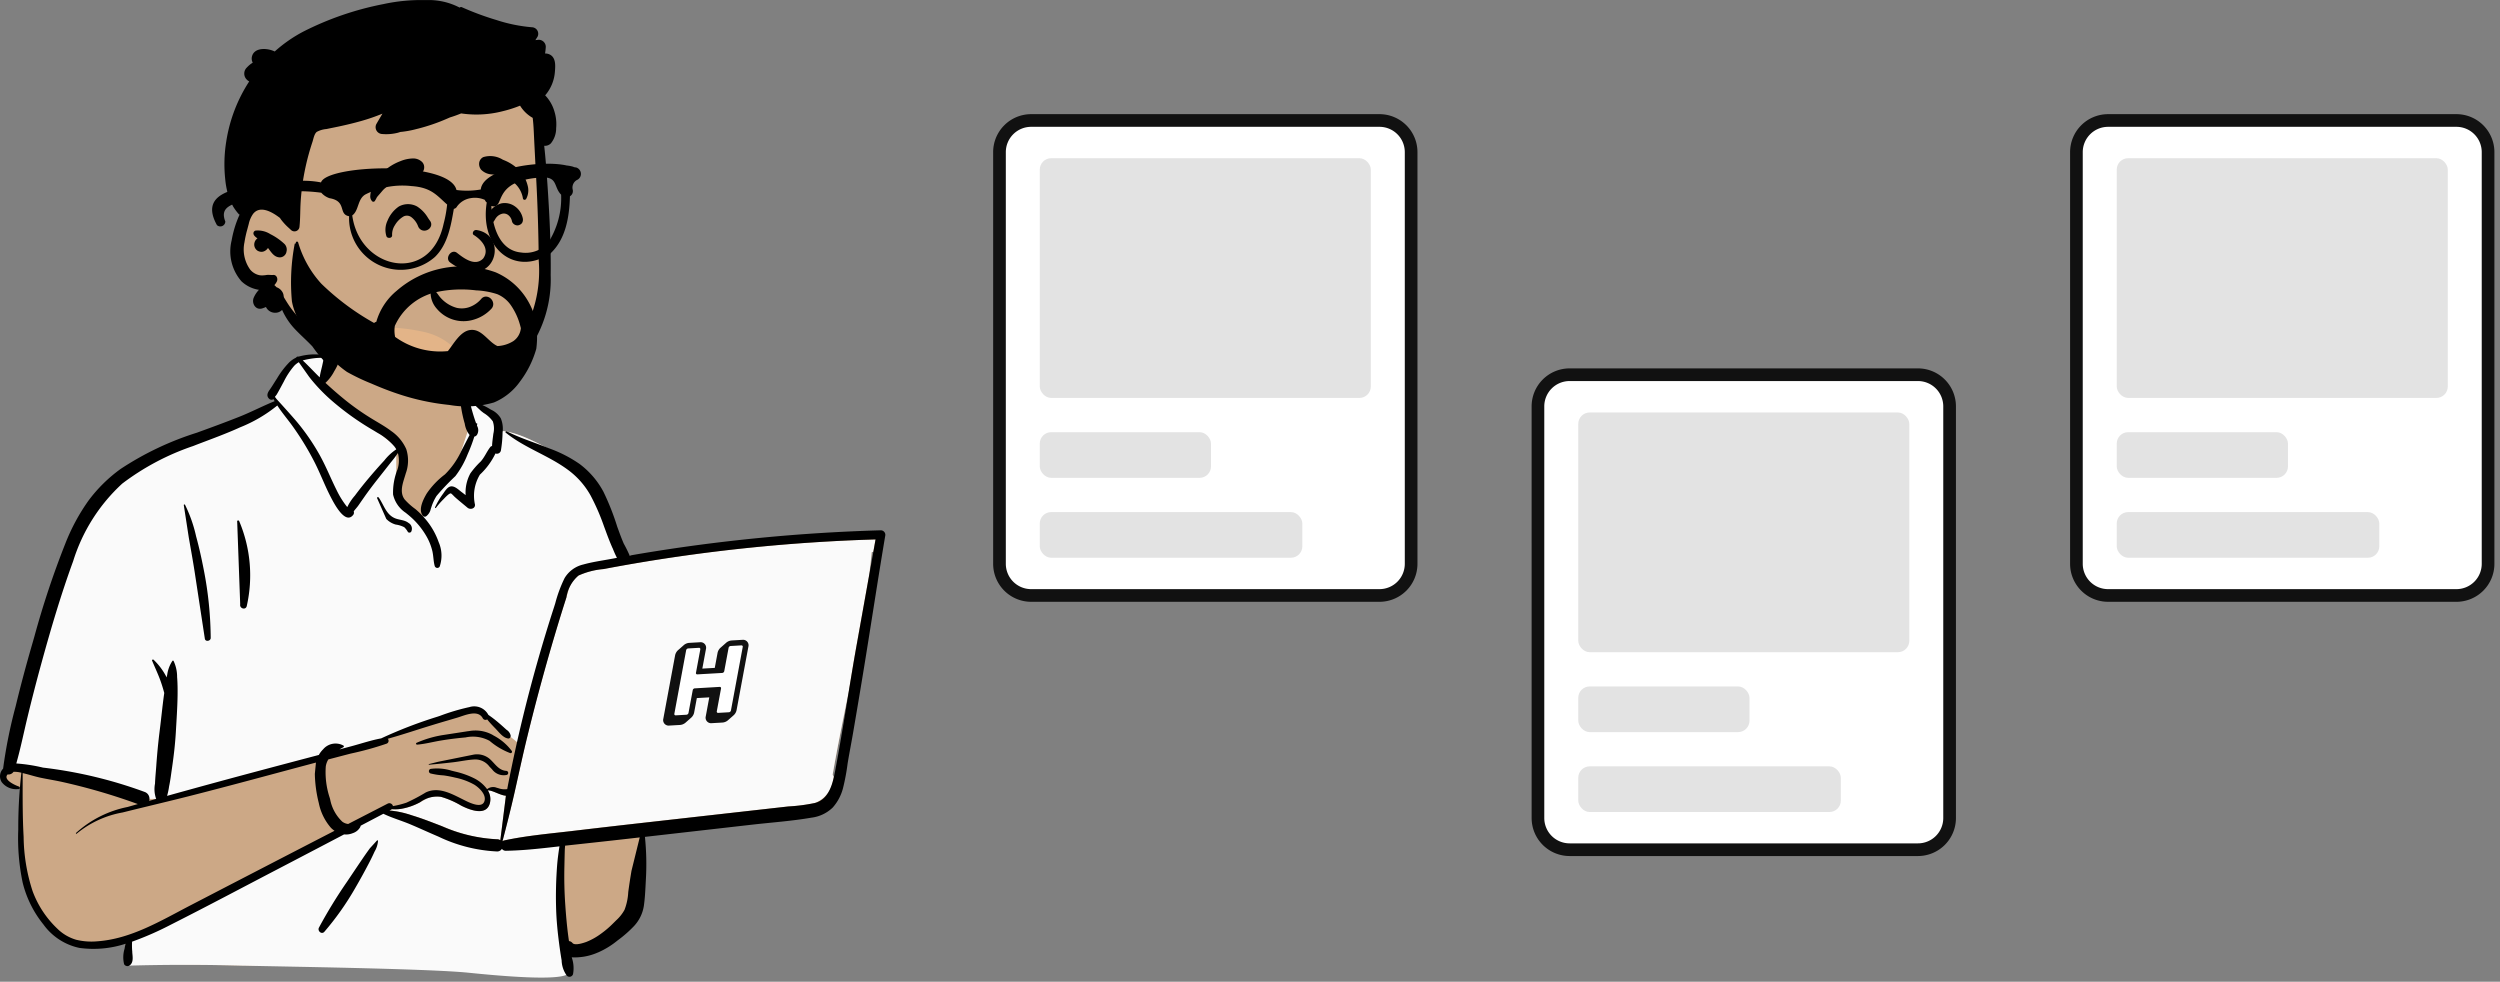 <svg id="Layer_1" data-name="Layer 1" xmlns="http://www.w3.org/2000/svg" viewBox="0 0 219 86">
  <rect x="0" y="0" width="219" height="86" fill="#808080" stroke="none"/>
  <title>buyer-header-illustration-mobile</title>
  <path d="M75.65,46.79l-3.316.326c-5.3.405-10.588,1.251-15.842,1.759a.34.34,0,0,0-.543-.03c-.524-.046-1.112-.447-1.587-.03-.015,0-.03,0-.046-.006a33.45,33.45,0,0,1-2-5.095A5.832,5.832,0,0,0,50.569,40.9c-1.537-1.068-5.057-3.234-6.861-3.143a1.338,1.338,0,0,0-.428-.872c.545-.93-1.634-1.537-1.787-1.43.1-3.108-1.362-5.807-4.581-6.426-2.884-.6-6.986-.7-8.537,2.315-.171-.019-1.914-.028-2.083-.009-.262-.332-3.141,2.819-1.961,3.916C13.78,39.922,7.781,39.364,4.861,52.5c-.395,1.234-.424,2.585-.841,3.792A35.256,35.256,0,0,0,1.035,67.23a.873.873,0,0,0,.031,1.648,1.953,1.953,0,0,1,.821.35C1.7,72.32,2.451,79.384,2.922,79.363c.959,3.058,5.24,3.921,8.27,2.846-.522.984,0,1.6,0,2.129,10.9.413,22.825.175,33.725.742a31.845,31.845,0,0,0,4.237.134.877.877,0,0,0-.011-1.685l3.718-.809A14.336,14.336,0,0,0,55.614,79.6c1.136-2.249.363-4.964.878-7.411,4.021-.329,8.11-.47,12.087-1.152.543,1.625,2.89-.319,3.637-1.1l0,0a.906.906,0,0,0,.66-.839,1.1,1.1,0,0,0,.064-1.224c1.113-6.433,2.81-13,3.424-19.494a1.366,1.366,0,0,0,.594-.29l-.014-.014A.739.739,0,0,0,76.8,46.9,1.71,1.71,0,0,0,75.65,46.79Z" fill="#edb98a" fill-opacity="0.7" fill-rule="evenodd"/>
  <path d="M33.6,70.867l.852.542,6.968,2.249,4.258.543,3.485-.543v5.97l.7,5.582q-.464.854-8.826,0c-3.554-.362-16.541-.538-19.5-.615l-.168,0q-5.148-.15-10.3,0V82.5l9.678-4.807,8.671-4.885ZM28.666,30.854l.64.478-1.4,2.3,6.806,5.514v4.4L36.87,45.59,38.1,43.548l1.735-2.311,1.234-3.747-.42-2.468.844-.08c.005.169,0,.339,0,.51.154-.107,2.333.5,1.788,1.43a1.343,1.343,0,0,1,.428.872c1.8-.091,5.324,2.075,6.861,3.143a5.832,5.832,0,0,1,1.749,2.817l.085.26.088.268.089.267a29.355,29.355,0,0,0,1.736,4.3l.046.006c.475-.417,1.063-.016,1.587.03a.34.34,0,0,1,.533.016l.009.014L49.96,50.164,45.65,65.3,41.9,62.251l-2.014.3-5.32,1.922-6.187,1.609-14.125,3.9h-1.8L1.986,67.45l-.943-.312A35.391,35.391,0,0,1,4.021,56.3c.417-1.207.446-2.558.84-3.792,2.921-13.14,8.92-12.582,19.471-17.256-1.18-1.1,1.7-4.248,1.961-3.916h.017l.035,0,.046,0c.412-.012,1.831,0,1.984.014A4.6,4.6,0,0,1,28.666,30.854Z" fill="#fafafa" fill-rule="evenodd"/>
  <path d="M76.694,47.25,76.5,48.335c-.047.016-.094.028-.141.039q-.093.974-.214,1.944l-1.207,6.733c-.208,1.191-.405,2.385-.6,3.579l-.26,1.283-.161.8c-.348,1.726-.685,3.447-.981,5.158a.88.88,0,0,1,.1.208l-.022.1L73,68.237l-.016.063a2.5,2.5,0,0,1-1.6,2.037,14.215,14.215,0,0,1-2.262.3l-.082.009L55.983,72.113q-2.367.267-4.732.545l-1.367.161c-1.905.221-3.822.395-5.7.8a.412.412,0,0,0-.173.078c.378-1.433.74-2.864,1.068-4.312.369-1.629.72-3.261,1.115-4.885q1.193-4.905,2.663-9.74.308-1.014.628-2.024l.151-.47.116-.375a2.435,2.435,0,0,1,.925-1.475,6.514,6.514,0,0,1,2.148-.558l.472-.089q6.129-1.145,12.335-1.783,5.337-.548,10.7-.72ZM44.283,69.7l.033,0-.488,3.905a.5.5,0,0,0-.3-.088,13.046,13.046,0,0,1-4.617-1.071l-.226-.086-.63-.242c-.64-.246-1.284-.486-1.94-.685l-.265-.08-.134-.04a7.221,7.221,0,0,0-1.535-.31l-.071,0,.151-.079a.445.445,0,0,0,.058-.038,3.412,3.412,0,0,0,.869-.039,5.4,5.4,0,0,0,1.615-.572l.225-.122.092-.049.061-.031.06-.031a1.988,1.988,0,0,1,1.392-.236,7.183,7.183,0,0,1,1.721.748l.1.049.066.032.068.032.069.032c.756.34,1.958.708,2.248-.321a1.421,1.421,0,0,0-.177-1.139C43.107,69.2,43.779,69.648,44.283,69.7Z" fill="#fafafa" fill-rule="evenodd"/>
  <path d="M28.575,30.64A.683.683,0,0,1,29.89,31a4.707,4.707,0,0,1-.614,1.526,3.668,3.668,0,0,1-.767,1.012q.86.8,1.777,1.541a21.939,21.939,0,0,0,2.089,1.479c.634.4,1.3.749,1.894,1.2a3.78,3.78,0,0,1,1.32,1.588,3.277,3.277,0,0,1-.047,2.135l-.023.08c-.206.7-.564,1.537-.068,2.194a5.658,5.658,0,0,0,.936.838,7.281,7.281,0,0,1,.788.773A6.4,6.4,0,0,1,38.4,47.415l.024.069a2.937,2.937,0,0,1,.089,2.153.239.239,0,0,1-.432-.056c-.114-.417-.108-.853-.2-1.276a4.845,4.845,0,0,0-.482-1.252,6.773,6.773,0,0,0-1.656-1.968l-.2-.163a2.6,2.6,0,0,1-1.109-1.6,5.422,5.422,0,0,1,.386-2.2,2.483,2.483,0,0,0,.034-1.436,9.111,9.111,0,0,1-.62.823q-.581.744-1.167,1.484c-.4.507-.789,1.021-1.16,1.55q-.248.354-.494.711c-.123.179-.294.358-.428.54a.324.324,0,0,1-.029.29c-.711.962-1.723-1.046-1.987-1.553-.537-1.033-.937-2.13-1.476-3.163a24.84,24.84,0,0,0-1.9-3.09c-.429-.591-.909-1.147-1.3-1.757a12.509,12.509,0,0,1-3.257,1.912c-1.228.561-2.5,1.019-3.761,1.5l-.372.145a21.885,21.885,0,0,0-6.191,3.283,15.421,15.421,0,0,0-4.3,6.787c-1.074,2.939-1.962,5.957-2.79,8.973q-.636,2.316-1.2,4.65c-.333,1.37-.609,2.753-.994,4.109a14.4,14.4,0,0,1,2.341.363,38.936,38.936,0,0,1,8.917,2.136.633.633,0,0,1,.38.778l.614-.173a2.515,2.515,0,0,1-.1-1.341v-.026c.019-.508.074-1.017.109-1.524.068-.967.157-1.926.275-2.888l.029-.24c.134-1.046.232-2.1.378-3.142l.017-.119q-.106-.4-.236-.794c-.227-.7-.548-1.358-.829-2.036-.033-.08.081-.126.133-.078A5.635,5.635,0,0,1,14.6,59.342l.015-.081.035-.171A2.922,2.922,0,0,1,15.1,57.9a.062.062,0,0,1,.106,0,3.259,3.259,0,0,1,.309,1.408c.043.533.048,1.073.041,1.607-.015,1.043-.088,2.09-.147,3.132-.057,1.025-.17,2.036-.316,3.05l-.027.19c-.071.483-.129.971-.223,1.45l-.027.131a6.057,6.057,0,0,1-.18.851q3.849-1.074,7.71-2.105,2.79-.745,5.585-1.48a2.1,2.1,0,0,1,.373-.491,1.422,1.422,0,0,1,1.781-.33.081.081,0,0,1,0,.138c-.117.065-.234.13-.349.2l1.118-.3c.835-.227,1.681-.51,2.536-.669a39.442,39.442,0,0,1,4.929-1.9l.2-.066a18.748,18.748,0,0,1,2.606-.776,1.4,1.4,0,0,1,1.656.684,10.227,10.227,0,0,1,.932.72c.215.18.421.372.63.558l.039.034a.79.79,0,0,1,.348.485c.022.122-.056.288-.206.272-.461-.05-.836-.585-1.148-.9-.241-.247-.485-.5-.7-.773a.273.273,0,0,1-.386-.1c-.424-.8-1.586-.247-2.228-.056l-.921.273q-.69.2-1.38.413c-1.262.384-2.518.814-3.792,1.166a.265.265,0,0,1-.118.434,27.227,27.227,0,0,1-3.127.863q-.981.255-1.961.513a1.61,1.61,0,0,0-.226.626,7.153,7.153,0,0,0,.35,2.747l.035.127a3.615,3.615,0,0,0,1.065,1.955,1.05,1.05,0,0,0,.512.2l3.463-1.784a.322.322,0,0,1,.46.216,7.5,7.5,0,0,0,1.183-.3,15.582,15.582,0,0,0,1.691-.894c1.127-.539,2.279.124,3.289.627l.232.115c.453.22,1.4.643,1.612.041.211-.582-.454-1.2-.883-1.466a5.8,5.8,0,0,0-1.685-.619c-.33-.08-.664-.144-1-.192a6.246,6.246,0,0,1-1.142-.17.209.209,0,0,1,0-.4,4.225,4.225,0,0,1,1.829.155l.308.076a7.361,7.361,0,0,1,1.735.621,3.144,3.144,0,0,1,1.08.927.828.828,0,0,1,.834-.13l.166.046a1.567,1.567,0,0,0,.762.076c.036-.195.072-.389.111-.583q.567-2.863,1.255-5.7,1.19-4.89,2.743-9.681l.1-.319a11.727,11.727,0,0,1,.815-2.2,2.594,2.594,0,0,1,1.638-1.193c.785-.22,1.61-.335,2.411-.483l.537-.1a8.715,8.715,0,0,1-.366-.822L53.651,48c-.219-.5-.415-1.006-.6-1.516l-.142-.383a19.076,19.076,0,0,0-1.176-2.7,7.007,7.007,0,0,0-2.014-2.267c-1.706-1.254-3.763-1.894-5.418-3.234-.068-.055.019-.149.088-.114,1.118.562,2.324.944,3.486,1.4l.23.091a11.451,11.451,0,0,1,2.646,1.352,7.355,7.355,0,0,1,2.11,2.448A21.873,21.873,0,0,1,54.07,46.14l.1.273c.148.409.3.817.474,1.215a11.531,11.531,0,0,1,.513,1.038c.321-.056.642-.112.964-.166a154.029,154.029,0,0,1,21.044-2.046.4.4,0,0,1,.378.5c-.676,4.007-1.278,8.028-1.938,12.038q-.431,2.625-.882,5.247c-.152.886-.328,1.768-.473,2.655a18.462,18.462,0,0,1-.4,2.138,4.082,4.082,0,0,1-.906,1.711,3.24,3.24,0,0,1-1.852.883c-1.737.3-3.519.422-5.271.622l-9.325,1.062a23.277,23.277,0,0,1,.084,3.717l-.036.684c-.029.551-.064,1.1-.143,1.649a3.329,3.329,0,0,1-.872,1.774,10.562,10.562,0,0,1-1.435,1.253,7.223,7.223,0,0,1-1.664,1.029l-.079.032a5.013,5.013,0,0,1-2.269.414,2.859,2.859,0,0,1,.116,1.47.326.326,0,0,1-.54.142,2.393,2.393,0,0,1-.459-1.346q-.128-.757-.226-1.518c-.127-.981-.226-1.971-.256-2.96q-.048-1.524.035-3.048c.028-.521.063-1.042.129-1.559.028-.221.057-.442.09-.662.012-.081.025-.161.04-.241l-.838.095c-1.283.143-2.567.273-3.859.293a.418.418,0,0,1-.348-.169.478.478,0,0,1-.429.229,13.286,13.286,0,0,1-5.128-1.3c-.828-.351-1.642-.731-2.471-1.079-.774-.325-1.6-.557-2.355-.923L31.6,72.329a.909.909,0,0,1-.053.14,1.151,1.151,0,0,1-.644.515,1.555,1.555,0,0,1-.76.11q-2.256,1.184-4.515,2.365l-1.506.786c-3,1.565-5.989,3.155-9.009,4.682l-.222.113a27.031,27.031,0,0,1-3.32,1.45,5.791,5.791,0,0,0,.017.89l0,.067c.035.367.109.827-.185,1.088a.341.341,0,0,1-.53-.068,2.548,2.548,0,0,1,.04-1.361A4.012,4.012,0,0,1,11,82.672a9.032,9.032,0,0,1-4.045.365A5.214,5.214,0,0,1,3.8,80.977a9.378,9.378,0,0,1-1.813-3.655A18.909,18.909,0,0,1,1.6,72.67a43.1,43.1,0,0,1,.272-4.978,2.415,2.415,0,0,0-.689-.081.535.535,0,0,1-.519.229c-.421.465.648.941.989,1.06.119.041.106.234-.031.228l-.086,0A1.584,1.584,0,0,1,.15,68.515a.958.958,0,0,1,.122-1.181,42.448,42.448,0,0,1,1.1-5.468c.427-1.776.9-3.539,1.407-5.294l.226-.786a77.224,77.224,0,0,1,2.717-8.167,17.446,17.446,0,0,1,2.03-3.765,12.943,12.943,0,0,1,2.814-2.774A26.6,26.6,0,0,1,17.261,37.9l.1-.038c1.2-.435,2.4-.876,3.59-1.348,1.052-.417,2.059-.947,3.105-1.37-.034-.062-.066-.125-.1-.188l-.019.017-.01.007a.292.292,0,0,1-.347-.044c-.245-.232-.162-.489,0-.729l.021-.03c.2-.281.379-.577.563-.868l.116-.181a7.454,7.454,0,0,1,1.048-1.376,2.233,2.233,0,0,1,.622-.428c-.019-.041.147-.123.2-.082a5.3,5.3,0,0,1,2.277-.132ZM56.04,73.357l-.977.112q-1.613.183-3.225.358l-2.337.254c-.006.134-.022.264-.025.365-.015.519-.026,1.038-.037,1.558q-.033,1.561.07,3.122c.067,1.007.154,2.014.29,3.014l.028.2.016.1a.459.459,0,0,1,.31.172c.2.236.913.006,1.193-.093a5.672,5.672,0,0,0,1.291-.718,8.293,8.293,0,0,0,1.078-.919l.277-.274a3.532,3.532,0,0,0,.717-.908,5.008,5.008,0,0,0,.325-1.546c.082-.624.18-1.249.284-1.87ZM27.676,66.8l-.1.027c-3.681.98-7.357,1.988-11.05,2.925-1.828.463-3.664.893-5.494,1.348l-.3.074a8.686,8.686,0,0,0-4.01,1.853.043.043,0,0,1-.061-.061,9.48,9.48,0,0,1,4.512-2.274l.9-.256a52.986,52.986,0,0,0-6.759-1.967c-.592-.126-1.191-.219-1.783-.346-.413-.088-.816-.216-1.224-.322l-.321-.081,0,1.017c-.005,1.439,0,2.877.07,4.316l.014.267a15.825,15.825,0,0,0,.787,4.747,8.644,8.644,0,0,0,2.158,3.277,3.9,3.9,0,0,0,1.656.978,5.618,5.618,0,0,0,1.846.137c2.96-.206,5.595-1.816,8.166-3.15q6.307-3.272,12.621-6.532a2.041,2.041,0,0,1-.319-.268,4.713,4.713,0,0,1-1.057-2.157,11.378,11.378,0,0,1-.348-2.558Zm5.356,6.819a.052.052,0,0,1,.027-.007.06.06,0,0,1,.027.007.048.048,0,0,1,.02.02.053.053,0,0,1,.008.027,2.176,2.176,0,0,1-.3.93l-.014.031q-.244.538-.521,1.062-.547,1.047-1.14,2.067a24.5,24.5,0,0,1-2.727,3.869c-.237.269-.625-.076-.473-.366A42.792,42.792,0,0,1,30.4,77.24c.439-.655.877-1.31,1.321-1.961q.276-.409.565-.81l.116-.159ZM76.7,47.253q-5.542.166-11.061.732-6.2.637-12.335,1.783l-.423.08a6.758,6.758,0,0,0-2.2.567,3.133,3.133,0,0,0-1.062,1.917q-.39,1.211-.758,2.427Q47.4,59.59,46.2,64.5c-.4,1.624-.746,3.256-1.115,4.885-.328,1.448-.69,2.879-1.068,4.312a.426.426,0,0,1,.173-.079c1.877-.4,3.794-.573,5.7-.794l.184-.022q2.958-.35,5.915-.684l13.059-1.471a15.327,15.327,0,0,0,2.344-.306c1.274-.351,1.573-1.778,1.787-2.914l.006-.034c.645-3.433,1.158-6.9,1.759-10.337ZM44.318,69.706c-.507-.034-1.2-.5-1.585-.465a1.417,1.417,0,0,1,.176,1.139c-.324,1.15-1.788.555-2.494.2a7.625,7.625,0,0,0-1.777-.776,2.478,2.478,0,0,0-1.83.469,5.433,5.433,0,0,1-1.615.572,3.366,3.366,0,0,1-.869.038.368.368,0,0,1-.058.039l-.151.079a8.368,8.368,0,0,1,2,.434c.656.2,1.3.439,1.94.685l.629.242a13.6,13.6,0,0,0,4.844,1.157.5.5,0,0,1,.3.087Zm-2.836-3.6a1.716,1.716,0,0,1,1.363.331c.483.394.807,1.047,1.5,1.09a.183.183,0,0,1,.048.357,1.27,1.27,0,0,1-1.287-.49l-.236-.248a1.545,1.545,0,0,0-1.259-.618c-.632.024-1.265.17-1.892.244q-1.068.126-2.136.218c-.033,0-.039-.049-.008-.057l.8-.2ZM41,64.052l.083-.008a3.121,3.121,0,0,1,2.042.318l.124.075a4.745,4.745,0,0,1,1.59,1.354.126.126,0,0,1-.14.182,6.1,6.1,0,0,1-1.81-1.074,3.056,3.056,0,0,0-2.108-.3c-.733.065-1.466.155-2.193.278-.682.114-1.366.3-2.056.354v0c-.078,0-.123-.118-.043-.158a9.418,9.418,0,0,1,2.271-.676Zm-24.9-19.805a.058.058,0,0,1,.108-.029,12.215,12.215,0,0,1,.973,2.774c.264.962.477,1.934.668,2.913a32.055,32.055,0,0,1,.609,5.975c0,.288-.468.365-.514.069-.3-1.965-.6-3.933-.9-5.9-.154-.988-.334-1.973-.506-2.958ZM20.778,45.7c-.034-.115.133-.153.175-.048a12.184,12.184,0,0,1,.662,7.443c-.093.377-.644.213-.574-.159Zm12.25-2.074c0-.086.107-.1.149-.041.45.635.637,1.486,1.426,1.814.395.164.838.135,1.186.412a.58.58,0,0,1,.237.757.187.187,0,0,1-.291.038,1.76,1.76,0,0,0-.322-.423,2.4,2.4,0,0,0-.748-.232,1.824,1.824,0,0,1-.826-.493Zm7.518-10.59a.091.091,0,0,1,.121.032.1.1,0,0,1-.015.152,3.7,3.7,0,0,1,.163.548c.047.21.1.419.15.627.107.42.2.843.306,1.263q.171.669.4,1.321c.01.028.021.056.032.085l.017.044,0-.006a.047.047,0,0,1,.086.036c-.007.046-.016.093-.024.139l.016.042a.769.769,0,0,1-.015.774.365.365,0,0,1-.233.154,13.342,13.342,0,0,1-.532,1.426l-.058.134a7.988,7.988,0,0,1-1.068,1.9,21.545,21.545,0,0,0-1.647,1.732,4.192,4.192,0,0,0-.465,1.011l-.044.136a1.082,1.082,0,0,1-.415.648.209.209,0,0,1-.251-.032c-.487-.516.023-1.481.317-1.981a7.129,7.129,0,0,1,1.592-1.665,7.017,7.017,0,0,0,1.44-2.067c.241-.456.474-.923.719-1.381a2.08,2.08,0,0,1-.425-.99l-.008-.028a11.306,11.306,0,0,1-.329-1.533,8.386,8.386,0,0,1-.08-1.485l.005-.128ZM41.5,35.4c-.057-.078.037-.166.114-.149a5.248,5.248,0,0,1,1.358.615l.045.024a1.9,1.9,0,0,1,.856.762,2.4,2.4,0,0,1,.151,1.249l0,.039a10.569,10.569,0,0,1-.144,1.519.355.355,0,0,1-.478.264,6.179,6.179,0,0,1-1.362,1.856,3.572,3.572,0,0,0-.431,2.628c.026.361-.422.463-.652.271l-.532-.442-.265-.222c-.075-.064-.15-.128-.224-.193l-.111-.1c-.05-.044-.266-.286-.33-.3-.153-.024-.518.381-.643.508l-.016.016a6.519,6.519,0,0,0-.645.743.048.048,0,0,1-.082-.048,6.794,6.794,0,0,1,.628-1.084l.05-.068c.163-.219.381-.607.669-.672.351-.079.7.273.956.469l.016.012c.122.091.242.184.362.278a3.527,3.527,0,0,1,.413-1.905,7.254,7.254,0,0,1,.911-1.047c.344-.386.524-.86.835-1.261a.234.234,0,0,1,.155-.089c.012-.322.06-.648.1-.968l.011-.095a1.97,1.97,0,0,0-.045-1.1,2.664,2.664,0,0,0-.8-.732l-.223-.173ZM26.175,31.73a1.786,1.786,0,0,0-.4.313,6.619,6.619,0,0,0-.914,1.387c-.142.26-.279.523-.423.782-.062.113-.126.225-.191.336-.03.051-.119.153-.163.216.049.069.1.137.152.2.019.025,1.38,1.51,1.855,2.092A19.028,19.028,0,0,1,28.026,39.9c.544.986.957,2.029,1.461,3.034a7.589,7.589,0,0,0,.893,1.438c.013.017.028.033.042.049a4.385,4.385,0,0,1,.661-1L31.1,43.4c.391-.528.8-1.04,1.225-1.543q.578-.688,1.185-1.351l.152-.165a4.533,4.533,0,0,1,1.053-.979,1.928,1.928,0,0,0-.154-.234,5.254,5.254,0,0,0-1.473-1.2l-.35-.213a23.971,23.971,0,0,1-3.76-2.692,15.207,15.207,0,0,1-1.712-1.777l-.18-.228Zm2.2-.4a7.611,7.611,0,0,0-1.855.241c.508.48.99,1,1.485,1.487.044-.33.134-.657.21-.979" fill-rule="evenodd"/>
  <path d="M47.282,18.531a35.909,35.909,0,0,1,.064-4.718c.091-1.178-.459-5.827-1.5-5.4-1.743-1.384-4.065-1.69-6.236-1.836-4.51-.3-9.307.393-12.789,3.439-1.722,1.581-3.4,3.882-3.264,6.277-1.565,2.27-3.77,5.384-1.821,8.039.663.848,1.716,1.164,2.548,1.806,1.675,1.355,2.725,3.3,4.415,4.647,4.479,4.039,12.082,4.882,16.482.289,3.4-3.327,2.852-8.3,2.254-12.544C47.034,15.68,47.607,21.392,47.282,18.531Z" fill="#edb98a" fill-opacity="0.7" fill-rule="evenodd"/>
  <path d="M33.587.359A15.613,15.613,0,0,1,37.263.008l.095,0a5.827,5.827,0,0,1,2.909.66.165.165,0,0,1,.189-.038,24.879,24.879,0,0,0,3.029,1.123,13.667,13.667,0,0,0,3.106.634.571.571,0,0,1,.486.849c-.06.092-.119.185-.176.278l.291-.031a.623.623,0,0,1,.619.622q-.018.293-.064.582a.864.864,0,0,1,.359.065c.592.251.551.958.506,1.5a3.559,3.559,0,0,1-.856,2.1A3.4,3.4,0,0,1,48.578,9.8a3.746,3.746,0,0,1,.151,1.293l-.01.13a2.094,2.094,0,0,1-.457,1.329.717.717,0,0,1-.59.218c.123,1.084.2,2.174.276,3.261l.035.519c.165,2.51.29,5.037.257,7.552a10.79,10.79,0,0,1-1.929,6.539A9.315,9.315,0,0,1,41,34.147a9.436,9.436,0,0,1-3.473.114,8.226,8.226,0,0,1-1.66-.4,3.164,3.164,0,0,1-1.412-1.022c-.187-.229-.1-.716.277-.67a8.993,8.993,0,0,1,1.624.32l.078.024a7.965,7.965,0,0,0,1.664.358,8.59,8.59,0,0,0,3.439-.353,8.1,8.1,0,0,0,4.354-3.458,11.277,11.277,0,0,0,1.3-6.256q-.027-3.6-.223-7.207l-.022-.4q-.1-1.852-.189-3.707c-.018-.387-.045-.778-.093-1.165a3.072,3.072,0,0,1-1.106-1.069,11.07,11.07,0,0,1-1.579.5,9.188,9.188,0,0,1-3.583.179q-.483.2-.983.352l-.271.118a16.377,16.377,0,0,1-2.467.851l-.208.052a8.422,8.422,0,0,1-1.406.253,2.016,2.016,0,0,1-.255.079,4.129,4.129,0,0,1-1.325.1.6.6,0,0,1-.506-.884q.261-.45.527-.9a16.723,16.723,0,0,1-1.893.653c-.648.183-1.3.337-1.962.479-.352.075-.7.142-1.055.217a2.133,2.133,0,0,0-.842.248c-.226.182-.29.606-.376.869-.113.34-.219.683-.315,1.028a21.174,21.174,0,0,0-.472,2.1,19.974,19.974,0,0,0-.25,2.14c-.046.716-.025,1.438-.1,2.151a.441.441,0,0,1-.743.308l-.1-.094L25.335,20a5.273,5.273,0,0,1-.708-.756c-.037-.052-.073-.105-.106-.159a.02.02,0,0,1-.015-.006l-.057-.043c-.625-.466-1.669-1.075-2.278-.3a2.387,2.387,0,0,0-.376.865l-.145.543a9.172,9.172,0,0,0-.233,1.074,3.022,3.022,0,0,0,.5,2.4,1.425,1.425,0,0,0,.871.5,2.173,2.173,0,0,0,.569-.031c.192-.024.378.015.57,0,.306-.03.44.338.325.569a1.4,1.4,0,0,1-.217.321,2.563,2.563,0,0,1,.191.185.951.951,0,0,1,.465.348.787.787,0,0,1,.157.431c.011.038.02.077.029.116l.165.271.11.175a8.433,8.433,0,0,0,1.472,1.763c.56.512,1.168.97,1.694,1.519l.062.065a2.114,2.114,0,0,1,.815,1.9.338.338,0,0,1-.495.2,11.8,11.8,0,0,1-1.332-1.6c-.494-.527-1.042-1-1.538-1.526a6.04,6.04,0,0,1-1.118-1.677.808.808,0,0,1-.5.245.892.892,0,0,1-.915-.5,2.942,2.942,0,0,1-.33.126c-.586.18-.954-.474-.733-.957a2.364,2.364,0,0,1,.449-.673,2.844,2.844,0,0,1-1.532-.747,3.989,3.989,0,0,1-.861-3.575,9.424,9.424,0,0,1,.56-1.947c.044-.109.092-.217.143-.323a.1.1,0,0,1-.042-.01.093.093,0,0,1-.034-.028,4.673,4.673,0,0,1-.506-.687c-.117-.24-.246-.484-.338-.734A7.152,7.152,0,0,1,19.73,15.7a12.437,12.437,0,0,1,.091-3.315,13.378,13.378,0,0,1,2.01-5.252.893.893,0,0,1-.16-.107L21.647,7l-.04-.037a.739.739,0,0,1,0-1.032l.084-.085a2.185,2.185,0,0,1,.372-.307c.026-.018.052-.034.078-.049a.749.749,0,0,1-.059-.58c.22-.753,1.3-.726,1.984-.4a12.343,12.343,0,0,1,2.508-1.744A26.693,26.693,0,0,1,33.587.359ZM22.38,20.2a2.048,2.048,0,0,1,1.307.313,5.223,5.223,0,0,1,1.233.858.7.7,0,0,1,.177.669l-.015.072a.6.6,0,0,1-.569.435c-.509-.014-.751-.456-1.04-.829a.531.531,0,0,1-.129.158l-.035.028a.631.631,0,0,1-.41.157.755.755,0,0,1-.318-.086.644.644,0,0,1-.289-.713.661.661,0,0,1,.263-.382l-.047-.033a.919.919,0,0,1-.262-.251l-.016-.026h.006A.251.251,0,0,1,22.38,20.2Z" fill-rule="evenodd"/>
  <path d="M41.5,28a3.049,3.049,0,0,1-3.221-.938,2.126,2.126,0,0,1-.559-1.408.227.227,0,0,1,.055-.147.26.26,0,0,1,.3-.068.218.218,0,0,1,.1.1c.059.079.119.156.179.231a2.927,2.927,0,0,0,1.665,1.2,2.031,2.031,0,0,0,1.14-.083,2.445,2.445,0,0,0,1-.706.536.536,0,0,1,.41-.2.624.624,0,0,1,.439.193.681.681,0,0,1,.2.444.592.592,0,0,1-.169.436A3.413,3.413,0,0,1,41.5,28Zm-.017-7.427c.584.356,1.475,1.186.846,2.068-.74.778-1.806-.114-2.331-.517-.487-.313-1.035.491-.583.856,3.8,2.814,5.336-2.314,2.363-2.825C41.454,20.1,41.333,20.465,41.486,20.575Zm-5.47-1.566a.65.65,0,0,0-.653-.05,2.122,2.122,0,0,0-.761.76,1.5,1.5,0,0,0-.25.887.2.2,0,0,1-.065.17.248.248,0,0,1-.141.062A.357.357,0,0,1,34,20.825a.22.22,0,0,1-.147-.127,1.852,1.852,0,0,1,.09-1.359,2.772,2.772,0,0,1,.992-1.246,1.653,1.653,0,0,1,1.6-.007A2.955,2.955,0,0,1,37.5,19.1c.056.082.113.165.171.245a.5.5,0,0,1,.083.461.6.6,0,0,1-.337.349.61.61,0,0,1-.471.007.6.6,0,0,1-.32-.339A1.792,1.792,0,0,0,36.016,19.009Zm9.544.67a.439.439,0,0,1-.372.045.525.525,0,0,1-.218-.131.433.433,0,0,1-.121-.219.9.9,0,0,0-.315-.526.637.637,0,0,0-.5-.132.962.962,0,0,0-.541.325,1.26,1.26,0,0,0-.117.171,1.212,1.212,0,0,1-.225.3.214.214,0,0,1-.2.043.653.653,0,0,1-.24-.522.958.958,0,0,1,.176-.484,1.911,1.911,0,0,1,1.022-.728,1.523,1.523,0,0,1,1.2.258,1.7,1.7,0,0,1,.693,1.062.561.561,0,0,1-.028.314A.431.431,0,0,1,45.56,19.679Zm-8.6-4.54a1.344,1.344,0,0,1-.871.324,4.062,4.062,0,0,0-.442.066,4.143,4.143,0,0,0-1.069.391,3.931,3.931,0,0,0-1,.711c-.065.07-.126.143-.188.216s-.11.131-.166.193-.127.146-.189.22a.884.884,0,0,0-.053.095c-.012.024-.025.051-.041.08s-.046.083-.071.123c-.043.072-.066.092-.086.1a.183.183,0,0,1-.095.018.159.159,0,0,1-.081-.04.6.6,0,0,1-.167-.49,2.117,2.117,0,0,1,.215-.824,4.443,4.443,0,0,1,.946-1.3,4.593,4.593,0,0,1,1.488-.907,3.024,3.024,0,0,1,1.126-.233,1.114,1.114,0,0,1,.746.294.649.649,0,0,1,.2.477A.682.682,0,0,1,36.963,15.139Zm9.121,2.3a.137.137,0,0,1-.065.056.15.15,0,0,1-.084.011.155.155,0,0,1-.076-.037.153.153,0,0,1-.043-.075,2.262,2.262,0,0,0-1.211-1.671,5.08,5.08,0,0,0-1.128-.38c-.111-.027-.227-.043-.344-.06a1.424,1.424,0,0,1-.978-.413.8.8,0,0,1-.171-.618.659.659,0,0,1,.357-.487,2.079,2.079,0,0,1,1.7.22l.115.049a3.953,3.953,0,0,1,1.37.916,2.972,2.972,0,0,1,.7,1.3A1.569,1.569,0,0,1,46.084,17.439Z" fill-rule="evenodd"/>
  <path d="M34.588,28.548a5.248,5.248,0,0,1,3.57-2.947,10.479,10.479,0,0,1,3.55-.165,6.912,6.912,0,0,1,1.862.338,2.736,2.736,0,0,1,1.207,1,5.694,5.694,0,0,1,.783,1.712c.024.086.047.173.069.26a1.553,1.553,0,0,1-.658,1.133,2.876,2.876,0,0,1-1.394.436c-.048-.023-.095-.047-.138-.071-.764-.439-1.3-1.474-2.266-1.334-.861.125-1.428,1.21-1.939,1.846a6.727,6.727,0,0,1-4.622-1.244A2.712,2.712,0,0,1,34.588,28.548Zm12.158-1.116a6.421,6.421,0,0,0-.494-1.064,6.034,6.034,0,0,0-2.827-2.51,8.683,8.683,0,0,0-8.674,1.613,5.467,5.467,0,0,0-1.787,2.723.4.4,0,0,0-.192.1,21.967,21.967,0,0,1-4.627-3.445,9.177,9.177,0,0,1-2.026-3.61.105.105,0,0,0-.206.028l0,.086c-.017-.052-.1-.025-.1.026a17.954,17.954,0,0,0-.241,5.018,5.238,5.238,0,0,0,1.192,2.477,24.466,24.466,0,0,0,2.1,2.348A8.552,8.552,0,0,0,30.4,32.583,18.084,18.084,0,0,0,32.532,33.6c.724.316,1.46.608,2.209.861a20.582,20.582,0,0,0,4.62,1.012,8.635,8.635,0,0,0,3.911-.218A5.3,5.3,0,0,0,45.54,33.44a8.69,8.69,0,0,0,1.438-2.881A7.553,7.553,0,0,0,46.746,27.432Z" fill-rule="evenodd"/>
  <path d="M48.014,21.269a2.638,2.638,0,0,1-2.379.848c-1.923-.186-2.528-2.372-2.591-4.072,1.289.364-.109-2.209,4.3-2.491,1.553-.13,1.125.809,1.811,1.5A7.232,7.232,0,0,1,48.014,21.269Zm-9.157-1.655c-1.135,5.323-7.351,4.056-8-.742.6-.426.444-1.478,1.193-1.859a7.14,7.14,0,0,1,4.019-.71c1.723.119,2.214.834,3.1,1.614A10.974,10.974,0,0,1,38.857,19.614Zm11.619-4.942-.191-.03a.559.559,0,0,0-.177-.063,3.031,3.031,0,0,0-.463-.081c-2.209-.5-7.32.21-7.531,2.1a7,7,0,0,1-2.127.046c-.621-2.6-11.35-2.231-11.866-.665l-.006,0a8.13,8.13,0,0,0-1.795-.141,15.577,15.577,0,0,0-3.61.339c-2.22.353-5.25.767-3.706,3.543v0h0a.438.438,0,0,0,.734-.316c-.519-1.315.654-1.473,1.556-1.851a15.1,15.1,0,0,1,6.852-.67,1.668,1.668,0,0,0,.72.479c1.552.258.734,1.412,1.715,1.579A4.53,4.53,0,0,0,38.1,22.509c1.127-1.1,1.4-2.739,1.657-4.213a.39.39,0,0,0,.277-.207,1.819,1.819,0,0,1,1.2-.731,2.148,2.148,0,0,1,1.232.148,1.083,1.083,0,0,0,.057.105.4.4,0,0,0,.117.126c-.649,4,2.454,6.534,5.587,4.458,1.361-1.282,1.648-3.245,1.7-5a.53.53,0,0,0,.238-.6.758.758,0,0,1,.447-.862A.589.589,0,0,0,50.476,14.672Z" fill-rule="evenodd"/>
  <path d="M60.373,56.315l.942-.054a.481.481,0,0,1,.526.6l-.317,1.708,1.09-.062.245-1.319a.831.831,0,0,1,.275-.461l.465-.41a.827.827,0,0,1,.492-.213l.942-.055a.482.482,0,0,1,.526.6L64.524,62.21a.827.827,0,0,1-.274.462l-.465.409a.822.822,0,0,1-.492.214l-.942.054a.481.481,0,0,1-.526-.6l.308-1.66-1.09.062-.236,1.27a.828.828,0,0,1-.275.461l-.465.41a.834.834,0,0,1-.492.214l-.942.054a.482.482,0,0,1-.526-.6L59.141,57.4a.834.834,0,0,1,.275-.462l.465-.409A.822.822,0,0,1,60.373,56.315Z" fill="#111"/>
  <path d="M60.107,56.958a.2.2,0,0,1,.177-.155l.941-.054a.112.112,0,0,1,.122.138l-.381,2.05a.111.111,0,0,0,.121.138l2.181-.125a.2.2,0,0,0,.176-.155l.382-2.05A.2.2,0,0,1,64,56.59l.942-.055a.112.112,0,0,1,.122.138L64.03,62.239a.2.2,0,0,1-.176.155l-.942.054a.111.111,0,0,1-.121-.138l.372-2a.112.112,0,0,0-.122-.138L60.86,60.3a.2.2,0,0,0-.176.155l-.372,2a.2.2,0,0,1-.176.155l-.942.054a.111.111,0,0,1-.121-.138Z" fill="#fff"/>
  <path d="M134.727,35.6a2.773,2.773,0,0,1,2.773-2.774h30.513a2.774,2.774,0,0,1,2.774,2.774v36.06a2.774,2.774,0,0,1-2.774,2.774H137.5a2.773,2.773,0,0,1-2.773-2.774Z" fill="#fff"/>
  <path d="M134.17,35.6a3.328,3.328,0,0,1,3.329-3.329h30.512A3.328,3.328,0,0,1,171.34,35.6v36.06a3.329,3.329,0,0,1-3.329,3.329H137.5a3.329,3.329,0,0,1-3.329-3.329Zm3.329-2.22a2.22,2.22,0,0,0-2.22,2.22v36.06a2.219,2.219,0,0,0,2.22,2.219h30.512a2.218,2.218,0,0,0,2.219-2.219V35.6a2.219,2.219,0,0,0-2.219-2.22Z" fill="#111" fill-rule="evenodd"/>
  <path d="M181.9,13.329a2.773,2.773,0,0,1,2.773-2.774h30.513a2.774,2.774,0,0,1,2.774,2.774v36.06a2.774,2.774,0,0,1-2.774,2.774H184.668a2.773,2.773,0,0,1-2.773-2.774Z" fill="#fff"/>
  <path d="M181.34,13.329A3.328,3.328,0,0,1,184.668,10h30.513a3.328,3.328,0,0,1,3.329,3.329v36.06a3.329,3.329,0,0,1-3.329,3.329H184.668a3.329,3.329,0,0,1-3.328-3.329Zm3.328-2.219a2.219,2.219,0,0,0-2.219,2.219v36.06a2.219,2.219,0,0,0,2.219,2.219h30.513a2.218,2.218,0,0,0,2.219-2.219V13.329a2.218,2.218,0,0,0-2.219-2.219Z" fill="#111" fill-rule="evenodd"/>
  <path d="M87.555,13.329a2.774,2.774,0,0,1,2.774-2.774h30.512a2.774,2.774,0,0,1,2.774,2.774v36.06a2.774,2.774,0,0,1-2.774,2.774H90.329a2.774,2.774,0,0,1-2.774-2.774Z" fill="#fff"/>
  <path d="M87,13.329A3.328,3.328,0,0,1,90.329,10h30.512a3.328,3.328,0,0,1,3.329,3.329v36.06a3.329,3.329,0,0,1-3.329,3.329H90.329A3.329,3.329,0,0,1,87,49.389Zm3.329-2.219a2.218,2.218,0,0,0-2.219,2.219v36.06a2.218,2.218,0,0,0,2.219,2.219h30.512a2.218,2.218,0,0,0,2.219-2.219V13.329a2.218,2.218,0,0,0-2.219-2.219Z" fill="#111" fill-rule="evenodd"/>
  <rect x="91.084" y="13.859" width="29" height="21" rx="1" fill="#e3e3e3"/>
  <rect x="91.084" y="37.859" width="15" height="4" rx="1" fill="#e3e3e3"/>
  <rect x="91.084" y="44.859" width="23" height="4" rx="1" fill="#e3e3e3"/>
  <rect x="138.256" y="36.133" width="29" height="21" rx="1" fill="#e3e3e3"/>
  <rect x="138.256" y="60.133" width="15" height="4" rx="1" fill="#e3e3e3"/>
  <rect x="138.256" y="67.133" width="23" height="4" rx="1" fill="#e3e3e3"/>
  <rect x="185.426" y="13.859" width="29" height="21" rx="1" fill="#e3e3e3"/>
  <rect x="185.426" y="37.859" width="15" height="4" rx="1" fill="#e3e3e3"/>
  <rect x="185.426" y="44.859" width="23" height="4" rx="1" fill="#e3e3e3"/>
</svg>
